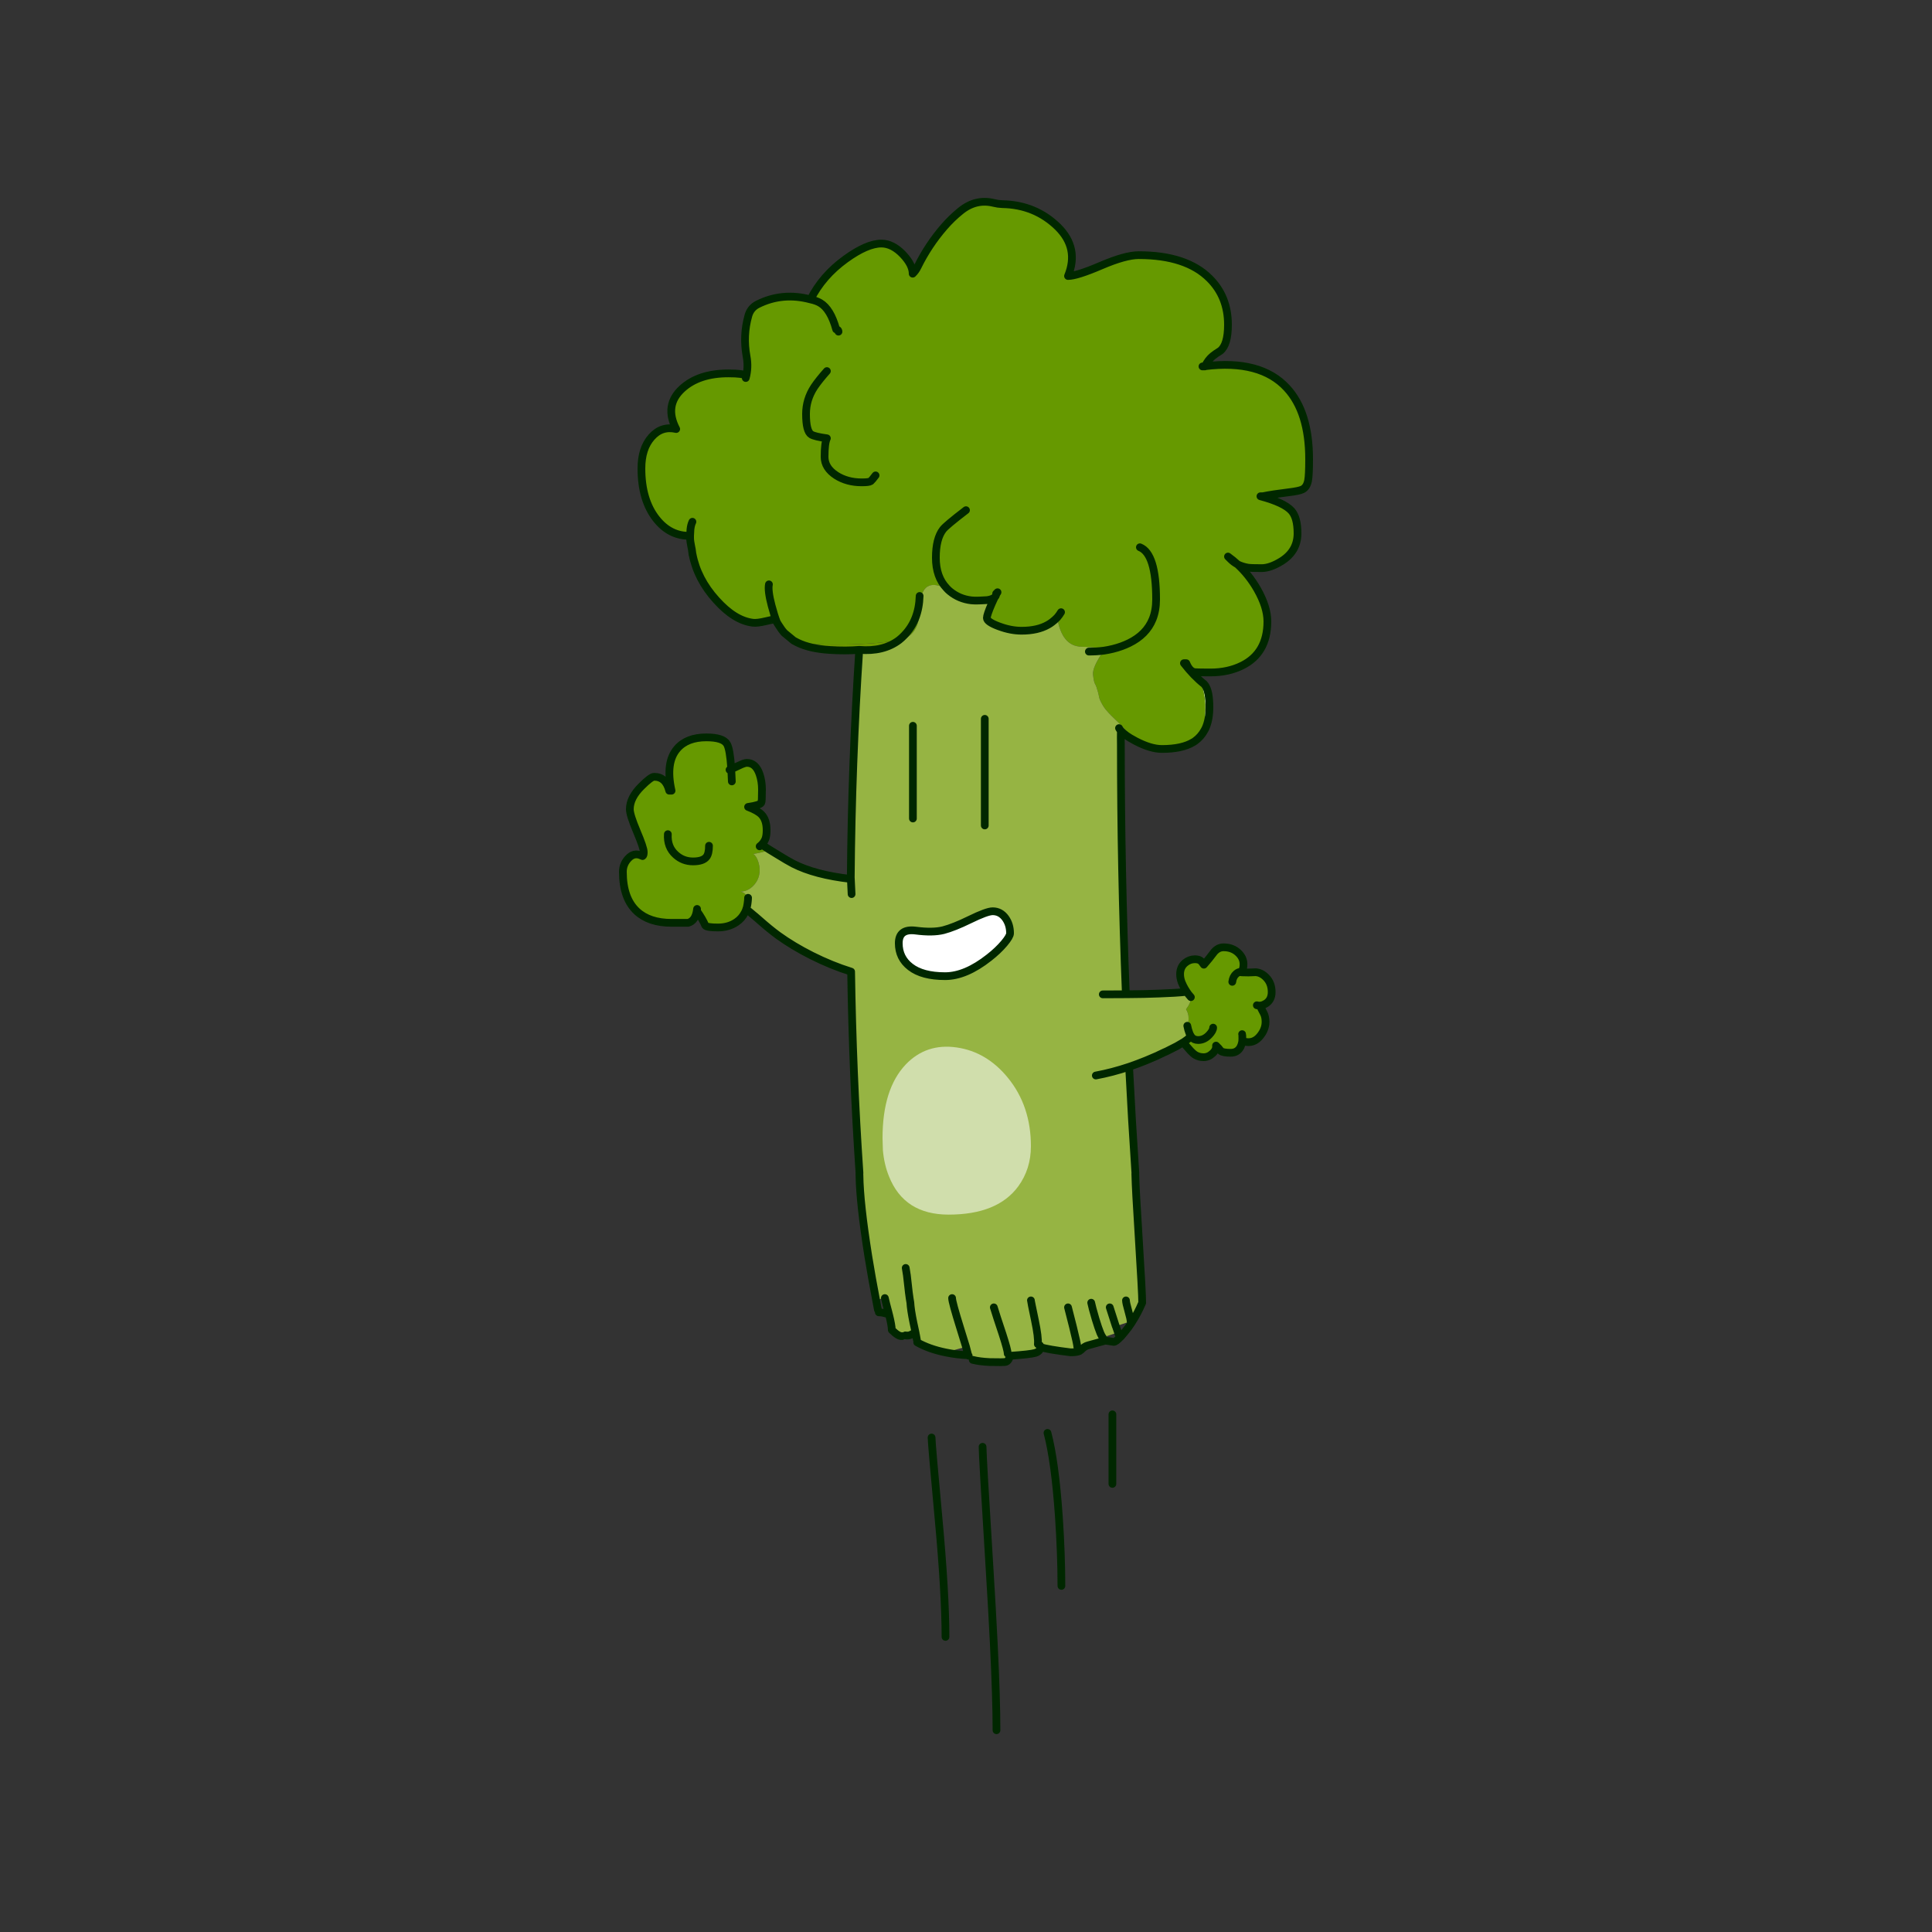 <?xml version="1.0" encoding="utf-8"?>
<!-- Generator: Adobe Illustrator 16.0.0, SVG Export Plug-In . SVG Version: 6.00 Build 0)  -->
<!DOCTYPE svg PUBLIC "-//W3C//DTD SVG 1.1//EN" "http://www.w3.org/Graphics/SVG/1.1/DTD/svg11.dtd">
<svg version="1.1" id="Layer_4" xmlns="http://www.w3.org/2000/svg" xmlns:xlink="http://www.w3.org/1999/xlink" x="0px" y="0px"
	 width="1000px" height="1000px" viewBox="0 0 1000 1000" enable-background="new 0 0 1000 1000" xml:space="preserve">
<rect x="0" y="0" width="1000" height="1000" fill="#333333" stroke="none"/>
<g>
	
		<path fill-rule="evenodd" clip-rule="evenodd" fill="none" stroke="#002700" stroke-width="4" stroke-linecap="round" stroke-linejoin="round" stroke-miterlimit="3" d="
		M482.18,744.062c0,1.919,1.2,15.86,3.601,41.819c2.399,25.961,3.6,46.42,3.6,61.381 M542.18,741.662
		c2.602,9.88,4.561,24.28,5.881,43.2c0.881,13.12,1.32,25.12,1.32,36 M575.781,732.062v36 M508.58,748.862
		c0,3.24,1.201,24.159,3.6,62.76c0.914,14.676,1.652,27.815,2.221,39.42c0.92,18.92,1.381,33.76,1.381,44.521"/>
	<g>
		<path fill-rule="evenodd" clip-rule="evenodd" fill="#DBFF9C" d="M623.961,376.982c-0.041-0.32-0.061-0.64-0.061-0.96
			c-0.199-2.72-0.301-4.5-0.301-5.34c0.4-4.16,0.201-8.2-0.6-12.12c-0.238-1.24-0.539-2.38-0.9-3.42
			c-0.238,0.04-0.479,0.08-0.719,0.12c0.801-0.16,1.619-0.3,2.459-0.42c-0.039-0.04-0.059-0.081-0.059-0.12
			c1.479,2.12,2.219,5.899,2.219,11.34C626,370.342,625.32,373.982,623.961,376.982z M507.5,310.802
			c-1.279,0.04-1.979,0.061-2.1,0.061c-0.881,0-1.74-0.041-2.58-0.12C504.621,309.302,506.18,309.322,507.5,310.802z"/>
		<path fill-rule="evenodd" clip-rule="evenodd" fill="#669900" d="M358.4,286.682c-0.12-0.76-0.22-1.52-0.3-2.28
			c-0.08-0.44-0.18-0.94-0.3-1.5c-0.399-1.92-0.6-3.399-0.6-4.439c0-0.4,0-0.781,0-1.141c-6.92,0.16-12.739-2.74-17.459-8.7
			c-5.16-6.52-7.74-15.24-7.74-26.16c0-6.88,1.74-12.28,5.221-16.2c3.479-3.96,7.739-5.36,12.779-4.2
			c-4.24-8.16-3.22-15.12,3.06-20.88c5.761-5.28,13.74-7.919,23.94-7.919c5.2,0,8.2,0.399,9,1.2v1.2c1-3.64,1.14-7.38,0.42-11.22
			c-1.32-7.16-1-14.2,0.96-21.12c0.759-2.64,2.36-4.58,4.8-5.82c8.56-4.28,17.68-5.12,27.36-2.52
			c4.081-8.12,10.121-15.08,18.12-20.88c7.4-5.36,13.581-8.04,18.54-8.04c3.84,0,7.56,1.88,11.16,5.64
			c3.36,3.561,5.04,6.88,5.04,9.96c1.08-1.04,1.94-2.24,2.58-3.6c3.68-7.48,8.26-14.38,13.74-20.7c2.6-3,5.44-5.741,8.52-8.22
			c5.282-4.28,11.02-5.64,17.221-4.08c1.439,0.36,2.879,0.56,4.32,0.6c11.359,0.2,20.959,4.14,28.799,11.82
			c7.4,7.32,9.141,15.78,5.221,25.38c3,0,8.699-1.8,17.1-5.4c8.4-3.6,14.9-5.4,19.5-5.4c16.4,0,28.621,4.02,36.66,12.06
			c6.359,6.32,9.539,14.3,9.539,23.94c0,6.96-1.34,11.48-4.02,13.56c-1.68,1.04-2.98,1.94-3.9,2.7
			c-1.559,1.28-2.879,3.02-3.959,5.22c19.16-2.36,33.279,1.4,42.359,11.28c7.682,8.32,11.52,20.6,11.52,36.84
			c0,5.52-0.18,9.22-0.539,11.1c-0.439,2.28-1.42,3.8-2.939,4.56c-1.121,0.561-3.521,1.06-7.201,1.5
			c-5.359,0.64-9.799,1.32-13.32,2.041H652.4c8.201,2.2,13.561,4.72,16.08,7.56c2.08,2.32,3.119,6.2,3.119,11.64
			c0,6.16-2.799,10.98-8.4,14.46c-3.838,2.36-7.238,3.54-10.199,3.54c-3.641,0-6-0.08-7.08-0.24c-2.039-0.359-3.84-0.939-5.398-1.74
			c3.998,3.681,7.398,7.96,10.199,12.84c3.52,6.16,5.279,11.74,5.279,16.74c0,10.919-4.379,18.54-13.139,22.86
			c-4.801,2.36-10.221,3.54-16.262,3.54c-0.479,0-0.939,0-1.379,0c-4.279,0-6.701-0.08-7.26-0.24c-1.561-0.44-2.881-1.96-3.961-4.56
			h-1.199c3.4,4.4,6.879,8,10.439,10.8c0.039,0.04,0.08,0.08,0.121,0.12c0.119,0.12,0.219,0.26,0.299,0.42
			c0.041,0.04,0.08,0.08,0.121,0.12c0,0.04,0.02,0.08,0.059,0.12c-0.84,0.12-1.658,0.26-2.459,0.42c0.24-0.041,0.48-0.08,0.719-0.12
			c0.361,1.04,0.662,2.18,0.9,3.42c0.801,3.92,1,7.96,0.6,12.12c0,0.84,0.102,2.621,0.301,5.34c0,0.32,0.02,0.64,0.061,0.96v0.06
			c-0.16,0.32-0.342,0.64-0.541,0.96c-1.238,2.28-2.9,4.16-4.98,5.64c-0.119,0.04-0.219,0.1-0.299,0.18
			c-0.08,0.04-0.16,0.101-0.24,0.18c-0.08,0.04-0.16,0.08-0.24,0.12c-3.84,2.36-9.26,3.54-16.26,3.54c-3.84,0-8.34-1.34-13.5-4.02
			c-1.119-0.6-2.121-1.16-3-1.68c-0.24-0.16-0.439-0.3-0.6-0.42c-0.561-0.8-1.041-1.66-1.439-2.58c-0.16-0.36-0.32-0.74-0.48-1.141
			c-0.201-0.56-1.781-2.24-4.74-5.04c-3.199-3-5.299-5.28-6.301-6.84c-1.16-1.84-1.939-3.38-2.34-4.62
			c-0.238-1.28-0.459-2.28-0.66-3c-0.561-2.12-1.059-3.52-1.5-4.2c-0.439-0.68-0.799-2.3-1.078-4.86
			c-0.32-2.601,1.539-6.76,5.578-12.48c3.24-0.48,6.301-1.24,9.182-2.28c1.318-0.48,2.598-1.02,3.84-1.62
			c6-2.92,10.078-7.06,12.238-12.419c1.201-3,1.801-6.4,1.801-10.2c0-15.76-2.801-24.76-8.4-27c5.6,2.24,8.4,11.24,8.4,27
			c0,3.8-0.6,7.2-1.801,10.2c-2.16,5.359-6.238,9.5-12.238,12.419c-1.242,0.6-2.521,1.14-3.84,1.62
			c-2.881,1.04-5.941,1.8-9.182,2.28c-1-1.2-4.879-1.88-11.641-2.04c-6.758-0.201-10.918-5.24-12.479-15.12
			c0.76-0.88,1.42-1.8,1.979-2.76c-0.559,0.959-1.219,1.879-1.979,2.76c-0.801,0.84-1.701,1.64-2.699,2.4
			c-0.68,0.52-1.381,0.98-2.102,1.38c-3.6,2.04-8.139,3.061-13.619,3.061c-3.76,0-7.621-0.74-11.58-2.22
			c-0.121-0.04-0.24-0.081-0.359-0.12c-4.041-1.52-6.061-2.94-6.061-4.26c0-1.04,0.82-3.46,2.461-7.26
			c0.559-1.32,1.078-2.46,1.559-3.42c-0.48,0.96-1,2.1-1.559,3.42c-1.641,3.8-2.461,6.22-2.461,7.26c0,1.319,2.02,2.74,6.061,4.26
			c0.119,0.04,0.238,0.08,0.359,0.12c-6.561,0.04-8.6-1.98-6.121-6.061c1.361-4.28,1.641-6.859,0.84-7.74
			c1.281-0.28,2.242-0.7,2.881-1.26c0.48-0.44,0.74-0.94,0.779-1.5c-0.039,0.56-0.299,1.06-0.779,1.5
			c-0.639,0.56-1.6,0.98-2.881,1.26c-0.359,0.08-0.719,0.14-1.078,0.18c-1.4,0.08-2.521,0.14-3.361,0.18
			c-1.32-1.48-2.879-1.5-4.68-0.06h-0.059c-4.202-0.48-7.902-2.041-11.102-4.68c-0.64-0.52-1.22-1.08-1.739-1.68
			c-3.681-3.879-5.521-9.12-5.521-15.72c0-6.56,1.24-11.44,3.721-14.64c1.039-1.36,4.999-4.68,11.879-9.96
			c-6.88,5.28-10.84,8.6-11.879,9.96c-2.48,3.2-3.721,8.08-3.721,14.64c0,6.6,1.84,11.84,5.521,15.72
			c-1.32-0.44-2.64-0.84-3.961-1.2c-6.399-1.759-9.68,2.18-9.839,11.82c-0.16,9.64-3.761,15.08-10.8,16.32
			c0.92-0.72,1.8-1.52,2.639-2.4c5.12-5.24,7.8-12.06,8.04-20.459c-0.24,8.4-2.92,15.22-8.04,20.459
			c-0.839,0.88-1.719,1.68-2.639,2.4c-9,1.56-20.181,2.34-33.541,2.34c-6.8,0-13.12-0.34-18.959-1.02h-0.061
			c-0.72-0.36-1.379-0.72-1.979-1.08l-4.8-3.96c-1.001-1.12-2.021-2.521-3.06-4.2c-0.321-0.56-0.6-1.02-0.84-1.38
			c-0.48-0.76-0.84-1.24-1.081-1.44c-0.08-0.08-1.54,0.221-4.379,0.9c-3.161,0.76-5.481,1.04-6.961,0.84
			c-6.28-0.76-12.58-4.66-18.9-11.7c-6.56-7.24-10.66-15.16-12.3-23.76C358.421,286.785,358.401,286.725,358.4,286.682z
			 M612.561,539.462c0.041,0,0.08-0.021,0.119-0.061c0.121-0.08,0.24-0.159,0.361-0.239c0.68-0.48,1.26-0.899,1.74-1.261
			l1.799-1.319c0.041,0.079,0.1,0.159,0.182,0.24c0.799,0.999,1.939,1.5,3.418,1.5c2.08,0,3.961-0.88,5.641-2.641
			c1.4-1.479,2.1-2.739,2.1-3.78c0,1.041-0.699,2.301-2.1,3.78c-1.68,1.761-3.561,2.641-5.641,2.641c-1.479,0-2.619-0.501-3.418-1.5
			c-0.082-0.081-0.141-0.161-0.182-0.24l-0.66-1.081c-0.119-0.279-0.24-0.58-0.359-0.899c-0.32-0.32-0.641-0.64-0.961-0.96
			c-0.398-0.359-0.799-0.66-1.199-0.9l0.299-0.359c0.121-0.2,0.24-0.38,0.361-0.54c0.16-0.28,0.32-0.58,0.48-0.9
			c0.279,1.44,0.619,2.66,1.02,3.66c-0.4-1-0.74-2.22-1.02-3.66c0.4-0.96,0.619-2.04,0.658-3.24v-0.06c0-0.159,0-0.32,0-0.479
			c0-0.6-0.039-1.18-0.119-1.74c-0.16-0.8-0.42-1.56-0.779-2.28c-0.16-0.28-0.301-0.521-0.42-0.72c0.119-0.2,0.26-0.4,0.42-0.6
			c0.68-0.92,1.199-1.82,1.561-2.7c0.359-0.96,0.539-1.881,0.539-2.76c0-0.081,0-0.16,0-0.24c-0.041-2.561-1.039-4.721-3-6.48
			c-0.559-0.521-1.16-0.939-1.801-1.26c-0.52-1.44-0.779-2.819-0.779-4.141c0-2.52,0.9-4.499,2.701-5.939
			c1.479-1.2,3.119-1.8,4.918-1.8c1.201,0,2.141,0.221,2.822,0.66c0.518,0.36,1.139,1.08,1.859,2.16
			c1.68-1.881,3.459-4.08,5.34-6.601c1.398-1.6,3.02-2.399,4.859-2.399c3.08,0,5.621,0.96,7.619,2.88
			c1.801,1.72,2.701,3.68,2.701,5.88c0,1.279-0.199,2.299-0.6,3.059c-0.361,0.399-0.602,0.699-0.721,0.9
			c-0.801-0.04-1.6,0.279-2.4,0.959c-1.16,0.961-1.859,2.36-2.1,4.2c0.24-1.84,0.939-3.239,2.1-4.2c0.801-0.68,1.6-0.999,2.4-0.959
			c-0.08,0.079-0.141,0.141-0.18,0.18c0.199,0,0.4,0.021,0.6,0.061c2.201,0.119,4.602,0.1,7.199-0.061
			c1.961,0.12,3.762,1.02,5.4,2.7c1.922,1.96,2.881,4.48,2.881,7.56c0,2.681-1,4.66-3,5.94c-0.84,0.52-1.641,0.86-2.4,1.02v1.56
			l1.32,2.521c0.6,1.199,0.9,2.66,0.9,4.379c0,2.561-0.92,4.98-2.76,7.261c-2.24,2.84-5.021,3.819-8.342,2.939l-0.959-0.06
			c-0.16,0.999-0.439,1.92-0.84,2.76c-1.039,2.08-2.76,3.12-5.16,3.12c-2.641,0-4.34-0.319-5.1-0.96
			c-0.721-1-1.541-1.92-2.461-2.761c0.16,1.48-0.459,2.841-1.859,4.081c-1.359,1.279-2.881,1.919-4.561,1.919
			c-1.6,0-3-0.359-4.199-1.079c-0.801-0.48-1.66-1.22-2.58-2.221c-1.92-2.08-3.102-3.499-3.541-4.26
			C612.641,539.562,612.602,539.502,612.561,539.462z M623.721,189.542c-0.441,0.04-0.881,0.08-1.32,0.12h1.199
			C623.641,189.622,623.682,189.583,623.721,189.542z M419.54,154.982c2.041,0.44,3.7,1.04,4.98,1.8
			c3.6,2.121,6.36,6.68,8.279,13.681l0.6,0.18c0.399,0.2,0.6,0.54,0.6,1.02c0-0.48-0.201-0.82-0.6-1.02l-0.6-0.18
			c-1.919-7-4.679-11.56-8.279-13.681C423.24,156.022,421.581,155.422,419.54,154.982z M428,192.062c-2.8,3.16-4.979,5.9-6.541,8.22
			c-2.839,4.32-4.26,8.98-4.26,13.98c0,6.04,0.92,9.6,2.76,10.68c1.24,0.72,3.92,1.36,8.041,1.92c-0.8,1.6-1.2,4.8-1.2,9.6
			c0,3.8,2,7,6,9.6c3.761,2.4,8.16,3.6,13.2,3.6c2.561,0,4.12-0.2,4.68-0.6c0.439-0.36,1.28-1.36,2.52-3
			c-1.24,1.64-2.08,2.64-2.52,3c-0.56,0.4-2.12,0.6-4.68,0.6c-5.041,0-9.439-1.2-13.2-3.6c-4-2.6-6-5.8-6-9.6c0-4.8,0.4-8,1.2-9.6
			c-4.121-0.56-6.8-1.2-8.041-1.92c-1.84-1.08-2.76-4.64-2.76-10.68c0-5,1.42-9.66,4.26-13.98
			C423.021,197.962,425.2,195.223,428,192.062z M402.081,322.022c-0.88-2.24-1.78-5.1-2.7-8.58c-1.36-5.16-1.82-8.82-1.38-10.979
			c-0.439,2.16,0.02,5.819,1.38,10.979C400.3,316.922,401.2,319.782,402.081,322.022z M358.4,270.062
			c-0.521,1.08-0.86,2.4-1.02,3.96c-0.081,0.76-0.141,1.86-0.181,3.3c0.04-1.44,0.1-2.54,0.181-3.3
			C357.54,272.463,357.879,271.143,358.4,270.062z M385.459,472.443c-0.959,1.92-2.36,3.52-4.2,4.8c-2.72,1.88-5.939,2.82-9.66,2.82
			c-3.801,0-5.98-0.341-6.541-1.021c-0.88-2.12-2.299-4.58-4.26-7.38v-1.2c-0.439,4.12-2,6.521-4.679,7.2H347.6
			c-7.68,0-13.66-1.98-17.94-5.94c-4.84-4.479-7.26-11.3-7.26-20.459c0-2.641,0.92-4.94,2.76-6.9c2-2.2,4.281-2.7,6.84-1.5
			l0.6,0.239c0.399-0.12,0.6-0.8,0.6-2.039c0-1.521-1.2-5.101-3.6-10.74c-2.4-5.68-3.6-9.5-3.6-11.46c0-4,2.02-7.98,6.06-11.94
			c3.24-3.24,5.42-4.86,6.541-4.86c4,0,6.6,2.4,7.8,7.2h1.2c0-0.08-0.02-0.16-0.06-0.24c-2.12-9.64-1.12-16.82,3-21.54
			c3.36-3.88,8.38-5.82,15.06-5.82c5.799,0,9.359,1.16,10.68,3.48c1.04,1.76,1.78,6.08,2.22,12.96c0.88-0.4,2.3-1.06,4.26-1.98
			c1.72-0.84,3-1.26,3.84-1.26c3.08,0,5.28,2,6.6,6c0.801,2.4,1.2,5,1.2,7.8c0,4.16-0.12,6.44-0.36,6.84
			c-0.56,0.88-2.84,1.6-6.84,2.16c3.36,1.28,5.7,2.62,7.021,4.02c1.719,1.841,2.579,4.5,2.579,7.98c0,1.76-0.179,3.2-0.54,4.32
			c-0.4,1.081-1,2.06-1.8,2.94l1.141,1.141c0.92,0.6,1.82,1.18,2.7,1.739c-1.639,0.801-4.44,1.54-8.4,2.221
			c1.12,0.72,2.021,2.18,2.7,4.38c0.68,2.359,0.78,4.58,0.3,6.66c-0.521,2.24-1.659,4.18-3.419,5.819
			c-1.881,1.721-3.94,2.58-6.181,2.58c1.641,0.48,2.621,1.18,2.94,2.101c0.439,1.359,0.739,2.12,0.9,2.279
			c0,0.2-0.02,0.4-0.06,0.601c-0.04,0.04-0.081,0.1-0.121,0.18c-0.28,0.16-0.379,1-0.3,2.521c-0.04,0.12-0.06,0.239-0.06,0.359
			c4.24,2.641,6.34,3.98,6.3,4.021c-1.04-0.4-2.06-0.761-3.06-1.08c-0.4-0.12-0.801-0.24-1.2-0.36c-0.28-0.08-0.54-0.16-0.78-0.24
			c-0.64-0.52-1.18-0.92-1.62-1.199c0.12-0.32,0.22-0.641,0.3-0.961c0-0.079,0.02-0.14,0.06-0.18c-0.04,0.04-0.06,0.101-0.06,0.18
			c-0.08,0.32-0.18,0.641-0.3,0.961c-0.08,0.279-0.181,0.56-0.3,0.839c-0.76-0.119-1.02,0.041-0.78,0.48
			C385.241,472.123,385.34,472.283,385.459,472.443z M377.6,398.463c0.16-0.041,0.46-0.16,0.9-0.36c0.121,1.92,0.22,4.04,0.3,6.36
			c-0.08-2.32-0.179-4.44-0.3-6.36C378.061,398.303,377.76,398.422,377.6,398.463z M345.68,431.763c-0.28,4.44,1.08,8,4.08,10.68
			c2.521,2.279,5.5,3.42,8.94,3.42c3.441,0,5.76-0.78,6.96-2.34c0.88-1.12,1.321-3.04,1.321-5.76c0,2.72-0.441,4.64-1.321,5.76
			c-1.2,1.56-3.519,2.34-6.96,2.34c-3.439,0-6.419-1.141-8.94-3.42C346.76,439.762,345.4,436.203,345.68,431.763z M410.78,331.562
			c0.64,0.36,1.32,0.72,2.041,1.08C412.1,332.282,411.42,331.922,410.78,331.562z M394.459,436.922
			c-0.359,0.4-0.779,0.78-1.26,1.141C393.68,437.703,394.1,437.323,394.459,436.922z M640.521,292.082
			c-1.561-1.439-3.201-2.779-4.922-4.02l1.201,1.2C637.881,290.382,639.121,291.322,640.521,292.082z M515.6,307.682
			c0.281-0.48,0.521-0.859,0.721-1.14l-0.721,0.72C515.6,307.382,515.6,307.522,515.6,307.682z M623.961,376.982
			c-0.201,0.36-0.381,0.7-0.541,1.02C623.58,377.683,623.76,377.343,623.961,376.982z M642.98,539.042
			c0.039-0.479,0.061-0.96,0.061-1.44c0-1.359-0.041-2.14-0.121-2.339c0.08,0.199,0.121,0.979,0.121,2.339
			C643.041,538.082,643.02,538.562,642.98,539.042z M652.82,520.441c-0.801,0.121-1.559,0.08-2.279-0.119
			C651.262,520.521,652.02,520.562,652.82,520.441z"/>
		<path fill-rule="evenodd" clip-rule="evenodd" fill="#DFFF8D" d="M602.9,544.562c0.16-0.081,0.299-0.141,0.42-0.181
			c-0.121,0.08-0.24,0.14-0.359,0.181H602.9z"/>
		<path fill-rule="evenodd" clip-rule="evenodd" fill="#6D9900" d="M412.821,332.643c5.839,0.68,12.159,1.02,18.959,1.02
			c13.359,0,24.541-0.78,33.541-2.34c-5.4,4.08-12.26,5.76-20.581,5.041c-4.56,0.399-9.6,0.419-15.12,0.06
			C422.78,336.022,417.18,334.763,412.821,332.643z"/>
		<path fill-rule="evenodd" clip-rule="evenodd" fill="#88B400" d="M616.4,516.122c-0.92-1.001-1.641-1.921-2.16-2.76
			c-0.799-1.241-1.42-2.32-1.859-3.24c-0.281-0.6-0.541-1.18-0.781-1.74c0.641,0.32,1.242,0.739,1.801,1.26
			C615.361,511.401,616.359,513.562,616.4,516.122z"/>
		<path fill-rule="evenodd" clip-rule="evenodd" fill="#FFFFFF" d="M520.461,475.263c1.561,2.199,2.34,4.8,2.34,7.8
			c0,1.04-1,2.76-3,5.159c-2.16,2.561-4.781,5.041-7.861,7.44c-8.119,6.399-15.699,9.6-22.74,9.6c-7.88,0-13.88-1.602-18-4.801
			c-4-3.08-6-7.16-6-12.24c0-5.119,2.94-7.3,8.821-6.54c5.839,0.76,10.6,0.681,14.279-0.239c3.64-0.961,8.159-2.761,13.561-5.4
			c5.959-2.92,9.939-4.38,11.939-4.38C516.52,471.663,518.74,472.863,520.461,475.263z"/>
		<path fill-rule="evenodd" clip-rule="evenodd" fill="#96B443" d="M584.9,381.963c-0.641-0.4-1.221-0.781-1.74-1.141
			c-1.279-0.92-2.279-1.78-3-2.58c-0.041,2.32-0.041,4.66,0,7.02c0,43.12,0.859,86.24,2.58,129.359c6.48-0.04,12.18-0.16,17.1-0.359
			c6-0.201,10.801-0.501,14.4-0.9c0.52,0.839,1.24,1.759,2.16,2.76c0,0.08,0,0.159,0,0.24c0,0.879-0.18,1.8-0.539,2.76
			c-0.361,0.88-0.881,1.78-1.561,2.7c-0.16,0.199-0.301,0.399-0.42,0.6c0.119,0.199,0.26,0.439,0.42,0.72
			c0.359,0.721,0.619,1.48,0.779,2.28c0.08,0.561,0.119,1.141,0.119,1.74c0,0.159,0,0.32,0,0.479v0.06
			c-0.039,1.2-0.258,2.28-0.658,3.24c-0.16,0.32-0.32,0.62-0.48,0.9c-0.121,0.16-0.24,0.34-0.361,0.54l-0.299,0.359
			c0.4,0.24,0.801,0.541,1.199,0.9c0.32,0.32,0.641,0.64,0.961,0.96c0.119,0.319,0.24,0.62,0.359,0.899l0.66,1.081l-1.381,0.899
			c-0.119,0.12-0.258,0.261-0.418,0.42l-2.102,1.5c-0.039,0.04-0.078,0.061-0.119,0.061c-0.961,0.601-2.119,1.28-3.48,2.039
			l-5.459,2.762l-0.182,0.06l-0.119,0.06c-0.121,0.04-0.26,0.1-0.42,0.181c-0.92,0.439-1.9,0.899-2.939,1.379
			c-0.32,0.161-0.641,0.32-0.961,0.48c-1.92,0.841-3.84,1.659-5.76,2.46c-2.961,1.2-5.898,2.301-8.82,3.3
			c0.92,18.28,2,36.58,3.24,54.9c-0.041,0.359-0.041,0.8,0,1.32c0.08,4.48,0.66,15.239,1.74,32.279
			c1.199,19.12,1.799,30.32,1.799,33.601c-1.559,3.68-3.318,7.021-5.279,10.021l-0.721-0.421l-7.619,2.58
			c0.439,1.32,0.801,2.36,1.08,3.12v0.06l-7.859,2.641c-0.361-0.4-0.779-1.16-1.26-2.279c-0.68-1.641-1.5-4.041-2.461-7.2
			c-1.279-4.36-2.039-7.2-2.279-8.521c0.24,1.32,1,4.16,2.279,8.521c0.961,3.159,1.781,5.56,2.461,7.2
			c0.48,1.119,0.898,1.879,1.26,2.279l0.48,1.859c-0.641,0.16-1.6,0.421-2.881,0.78c-3.199,0.88-4.939,1.36-5.221,1.44
			c-1.16,0.28-2.32,1.02-3.48,2.22c-0.199,0.2-0.439,0.38-0.719,0.54c-0.08,0.04-0.16,0.1-0.24,0.181c-0.08,0-0.16,0.02-0.24,0.06
			s-0.16,0.08-0.238,0.119c-1.002,0.32-2.361,0.48-4.082,0.48c-7.84-0.959-13.08-1.859-15.719-2.699c0.039,1.439-0.82,2.439-2.58,3
			c-1.76,0.52-6.16,1.02-13.201,1.5l-1.08-1.081l0.781,2.28c-0.4,1-0.92,1.62-1.561,1.86c-0.359,0.16-1.301,0.24-2.82,0.24
			c-2.6,0-4.5-0.021-5.699-0.06c-3.52-0.161-6.461-0.541-8.82-1.141l-2.1-2.16l-0.24-0.24c-0.16-0.721-0.541-2.18-1.141-4.38
			c-0.719-2.36-1.72-5.6-3-9.72c-2.799-8.96-4.199-14.12-4.199-15.48c0,1.36,1.4,6.521,4.199,15.48c1.28,4.12,2.281,7.359,3,9.72
			l-10.56,2.94c-5.68-1.16-10.579-2.9-14.7-5.22c0.04-0.2-0.18-1.541-0.659-4.021c-0.04-0.08-0.06-0.14-0.06-0.18
			c-0.041-0.121-0.062-0.26-0.062-0.421l-1.739,0.3c-0.041,0.04-0.08,0.061-0.12,0.061l-3.42,0.66h-0.06l-1.74,0.36
			c-1.2,0.159-2.9-0.841-5.1-3c-0.081-0.08-0.141-0.141-0.18-0.181c-0.04-1.64-0.479-4.141-1.32-7.5
			c-0.121-0.479-0.24-0.939-0.36-1.379v-0.062c-0.921-3.399-1.561-5.919-1.92-7.56l-4.56,0.9c-1.4-7.24-2.74-14.78-4.02-22.62
			c-2.92-18.44-4.44-32.36-4.561-41.76c-0.04-0.44-0.04-0.88,0-1.32c-2.36-34.721-3.799-69.44-4.32-104.16
			c-6.8-2.12-13.58-4.879-20.34-8.279c-6.439-3.24-12.24-6.721-17.4-10.44c-2.799-2.04-6.08-4.72-9.84-8.04
			c-0.359-0.32-0.68-0.6-0.959-0.84c0.2-0.4-0.521-1.36-2.16-2.88c1,0.319,2.02,0.68,3.06,1.08c0.04-0.04-2.06-1.38-6.3-4.021
			c0-0.12,0.02-0.239,0.06-0.359c0.2-0.881,0.34-1.78,0.421-2.7c0.04-0.2,0.06-0.4,0.06-0.601c-0.161-0.159-0.46-0.92-0.9-2.279
			c-0.32-0.921-1.3-1.62-2.94-2.101c2.241,0,4.3-0.859,6.181-2.58c1.76-1.64,2.899-3.579,3.419-5.819c0.48-2.08,0.38-4.301-0.3-6.66
			c-0.68-2.2-1.58-3.66-2.7-4.38c3.96-0.681,6.761-1.42,8.4-2.221c1.121,0.721,2.2,1.38,3.24,1.98c4.2,2.6,7.2,4.359,9,5.28
			c7.52,3.84,17.42,6.46,29.7,7.859c0.04,0,0.08,0,0.12,0c0-0.28,0-0.56,0-0.84c0.32-39.24,1.78-78.48,4.38-117.72
			c8.32,0.719,15.18-0.96,20.581-5.041c7.039-1.24,10.64-6.68,10.8-16.32c0.159-9.64,3.439-13.58,9.839-11.82
			c1.321,0.36,2.641,0.76,3.961,1.2c0.52,0.6,1.1,1.16,1.739,1.68c3.2,2.64,6.9,4.2,11.102,4.68h0.059
			c0.84,0.08,1.699,0.12,2.58,0.12c0.121,0,0.82-0.021,2.1-0.061c0.84-0.04,1.961-0.1,3.361-0.18c0.359-0.04,0.719-0.1,1.078-0.18
			c0.801,0.88,0.521,3.46-0.84,7.74c-2.479,4.081-0.439,6.1,6.121,6.061c3.959,1.48,7.82,2.22,11.58,2.22
			c5.48,0,10.02-1.021,13.619-3.061c0.721-0.399,1.422-0.86,2.102-1.38c0.998-0.76,1.898-1.56,2.699-2.4
			c1.561,9.88,5.721,14.919,12.479,15.12c6.762,0.16,10.641,0.839,11.641,2.04c-2.479,0.32-5.061,0.48-7.74,0.48
			c2.68,0,5.262-0.16,7.74-0.48c-4.039,5.721-5.898,9.88-5.578,12.48c0.279,2.56,0.639,4.18,1.078,4.86
			c0.441,0.68,0.939,2.08,1.5,4.2c0.201,0.72,0.422,1.72,0.66,3c0.4,1.24,1.18,2.78,2.34,4.62c1.002,1.56,3.102,3.84,6.301,6.84
			c2.959,2.8,4.539,4.48,4.74,5.04c0.16,0.4,0.32,0.78,0.48,1.141c0.398,0.92,0.879,1.779,1.439,2.58
			C584.461,381.663,584.66,381.803,584.9,381.963z M574.4,676.682c1.32,4.12,2.359,7.36,3.121,9.721l0.059,0.06l-0.059-0.06
			C576.76,684.042,575.721,680.802,574.4,676.682z M537.199,695.763c0.24-2.281-0.279-6.461-1.559-12.541
			c-1.359-6.48-2.041-9.859-2.041-10.14c0,0.28,0.682,3.659,2.041,10.14C536.92,689.302,537.439,693.481,537.199,695.763z
			 M521.6,700.682c0-1.2-0.9-4.579-2.699-10.14c-2.199-6.56-3.699-11.18-4.5-13.86c0.801,2.681,2.301,7.301,4.5,13.86
			C520.699,696.103,521.6,699.481,521.6,700.682z M538.281,696.362c0.078,0.32,0.139,0.62,0.18,0.9
			C538.42,696.982,538.359,696.683,538.281,696.362z M557.6,697.082c0-0.88-0.738-4.3-2.219-10.26
			c-1.561-6.08-2.42-9.461-2.58-10.141c0.16,0.68,1.02,4.061,2.58,10.141C556.861,692.782,557.6,696.202,557.6,697.082z
			 M387.14,465.842c0.04-0.399,0.06-0.779,0.06-1.14C387.2,465.063,387.18,465.443,387.14,465.842z M472.521,375.663v48V375.663z
			 M509.721,372.062v55.2V372.062z M580.16,378.243c-0.4-0.48-0.721-0.94-0.961-1.38C579.439,377.303,579.76,377.763,580.16,378.243
			z M520.461,475.263c-1.721-2.4-3.941-3.601-6.66-3.601c-2,0-5.98,1.46-11.939,4.38c-5.402,2.64-9.921,4.439-13.561,5.4
			c-3.68,0.92-8.44,0.999-14.279,0.239c-5.881-0.76-8.821,1.421-8.821,6.54c0,5.08,2,9.16,6,12.24c4.12,3.199,10.12,4.801,18,4.801
			c7.041,0,14.621-3.201,22.74-9.6c3.08-2.399,5.701-4.88,7.861-7.44c2-2.399,3-4.119,3-5.159
			C522.801,480.063,522.021,477.462,520.461,475.263z M585.199,683.882c0-0.799-0.398-2.6-1.199-5.4
			c-0.799-2.799-1.199-4.6-1.199-5.399c0,0.8,0.4,2.601,1.199,5.399C584.801,681.282,585.199,683.083,585.199,683.882z
			 M570.801,514.682c4.24,0,8.221-0.02,11.939-0.06C579.021,514.662,575.041,514.682,570.801,514.682z M567.199,556.682
			c5.641-1.04,11.381-2.54,17.221-4.5C578.58,554.142,572.84,555.642,567.199,556.682z M440.36,454.083
			c0.081,2.399,0.22,5.3,0.42,8.7C440.58,459.382,440.44,456.482,440.36,454.083z M386.66,469.143c-0.08-1.521,0.02-2.36,0.3-2.521
			c0.04-0.08,0.081-0.14,0.121-0.18C387,467.363,386.86,468.262,386.66,469.143z M473.959,690.182v-0.06
			c-0.319-1.48-0.72-3.34-1.2-5.58c-0.92-4.48-1.438-7.92-1.56-10.32c-0.119-0.64-0.24-1.36-0.359-2.159
			c-0.28-1.8-0.561-4.061-0.84-6.78c-0.4-4-0.8-7-1.2-9c0.4,2,0.8,5,1.2,9c0.28,2.72,0.56,4.98,0.84,6.78
			c0.119,0.799,0.24,1.52,0.359,2.159c0.121,2.4,0.64,5.84,1.56,10.32c0.48,2.24,0.881,4.1,1.2,5.58V690.182z"/>
		
			<path fill-rule="evenodd" clip-rule="evenodd" fill="none" stroke="#002700" stroke-width="4" stroke-linecap="round" stroke-linejoin="round" stroke-miterlimit="3" d="
			M358.4,286.682c-0.12-0.76-0.22-1.52-0.3-2.28c-0.08-0.44-0.18-0.94-0.3-1.5c-0.399-1.92-0.6-3.399-0.6-4.439
			c0-0.4,0-0.781,0-1.141c-6.92,0.16-12.739-2.74-17.459-8.7c-5.16-6.52-7.74-15.24-7.74-26.16c0-6.88,1.74-12.28,5.221-16.2
			c3.479-3.96,7.739-5.36,12.779-4.2c-4.24-8.16-3.22-15.12,3.06-20.88c5.761-5.28,13.74-7.919,23.94-7.919c5.2,0,8.2,0.399,9,1.2
			v1.2c1-3.64,1.14-7.38,0.42-11.22c-1.32-7.16-1-14.2,0.96-21.12c0.759-2.64,2.36-4.58,4.8-5.82c8.56-4.28,17.68-5.12,27.36-2.52
			c4.081-8.12,10.121-15.08,18.12-20.88c7.4-5.36,13.581-8.04,18.54-8.04c3.84,0,7.56,1.88,11.16,5.64
			c3.36,3.561,5.04,6.88,5.04,9.96c1.08-1.04,1.94-2.24,2.58-3.6c3.68-7.48,8.26-14.38,13.74-20.7c2.6-3,5.44-5.741,8.52-8.22
			c5.282-4.28,11.02-5.64,17.221-4.08c1.439,0.36,2.879,0.56,4.32,0.6c11.359,0.2,20.959,4.14,28.799,11.82
			c7.4,7.32,9.141,15.78,5.221,25.38c3,0,8.699-1.8,17.1-5.4c8.4-3.6,14.9-5.4,19.5-5.4c16.4,0,28.621,4.02,36.66,12.06
			c6.359,6.32,9.539,14.3,9.539,23.94c0,6.96-1.34,11.48-4.02,13.56c-1.68,1.04-2.98,1.94-3.9,2.7
			c-1.559,1.28-2.879,3.02-3.959,5.22c19.16-2.36,33.279,1.4,42.359,11.28c7.682,8.32,11.52,20.6,11.52,36.84
			c0,5.52-0.18,9.22-0.539,11.1c-0.439,2.28-1.42,3.8-2.939,4.56c-1.121,0.561-3.521,1.06-7.201,1.5
			c-5.359,0.64-9.799,1.32-13.32,2.041H652.4c8.201,2.2,13.561,4.72,16.08,7.56c2.08,2.32,3.119,6.2,3.119,11.64
			c0,6.16-2.799,10.98-8.4,14.46c-3.838,2.36-7.238,3.54-10.199,3.54c-3.641,0-6-0.08-7.08-0.24c-2.039-0.359-3.84-0.939-5.398-1.74
			c3.998,3.681,7.398,7.96,10.199,12.84c3.52,6.16,5.279,11.74,5.279,16.74c0,10.919-4.379,18.54-13.139,22.86
			c-4.801,2.36-10.221,3.54-16.262,3.54c-0.479,0-0.939,0-1.379,0c-4.279,0-6.701-0.08-7.26-0.24c-1.561-0.44-2.881-1.96-3.961-4.56
			h-1.199c3.4,4.4,6.879,8,10.439,10.8c0.039,0.04,0.08,0.08,0.121,0.12c0.119,0.12,0.219,0.26,0.299,0.42
			c0.041,0.04,0.08,0.08,0.121,0.12c1.479,2.12,2.219,5.899,2.219,11.34c0,4.28-0.68,7.92-2.039,10.92
			c-0.201,0.36-0.381,0.7-0.541,1.02c-1.238,2.28-2.9,4.16-4.98,5.64c-0.119,0.04-0.219,0.1-0.299,0.18
			c-0.08,0.04-0.16,0.101-0.24,0.18c-0.08,0.04-0.16,0.08-0.24,0.12c-3.84,2.36-9.26,3.54-16.26,3.54c-3.84,0-8.34-1.34-13.5-4.02
			c-1.119-0.6-2.121-1.16-3-1.68c-0.641-0.4-1.221-0.781-1.74-1.141c-1.279-0.92-2.279-1.78-3-2.58c-0.041,2.32-0.041,4.66,0,7.02
			c0,43.12,0.859,86.24,2.58,129.359c6.48-0.04,12.18-0.16,17.1-0.359c6-0.201,10.801-0.501,14.4-0.9
			c-0.799-1.241-1.42-2.32-1.859-3.24c-0.281-0.6-0.541-1.18-0.781-1.74c-0.52-1.44-0.779-2.819-0.779-4.141
			c0-2.52,0.9-4.499,2.701-5.939c1.479-1.2,3.119-1.8,4.918-1.8c1.201,0,2.141,0.221,2.822,0.66c0.518,0.36,1.139,1.08,1.859,2.16
			c1.68-1.881,3.459-4.08,5.34-6.601c1.398-1.6,3.02-2.399,4.859-2.399c3.08,0,5.621,0.96,7.619,2.88
			c1.801,1.72,2.701,3.68,2.701,5.88c0,1.279-0.199,2.299-0.6,3.059c-0.361,0.399-0.602,0.699-0.721,0.9
			c0.119,0,0.26,0.079,0.42,0.24c2.201,0.119,4.602,0.1,7.199-0.061c1.961,0.12,3.762,1.02,5.4,2.7
			c1.922,1.96,2.881,4.48,2.881,7.56c0,2.681-1,4.66-3,5.94c-0.84,0.52-1.641,0.86-2.4,1.02c-0.801,0.121-1.559,0.08-2.279-0.119
			 M652.82,522.001l1.32,2.521c0.6,1.199,0.9,2.66,0.9,4.379c0,2.561-0.92,4.98-2.76,7.261c-2.24,2.84-5.021,3.819-8.342,2.939
			 M642.98,539.042c-0.16,0.999-0.439,1.92-0.84,2.76c-1.039,2.08-2.76,3.12-5.16,3.12c-2.641,0-4.34-0.319-5.1-0.96
			c-0.721-1-1.541-1.92-2.461-2.761c0.16,1.48-0.459,2.841-1.859,4.081c-1.359,1.279-2.881,1.919-4.561,1.919
			c-1.6,0-3-0.359-4.199-1.079c-0.801-0.48-1.66-1.22-2.58-2.221c-1.92-2.08-3.102-3.499-3.541-4.26
			c-0.039-0.08-0.078-0.14-0.119-0.18c-0.961,0.601-2.119,1.28-3.48,2.039l-5.459,2.762l-0.182,0.06l-0.119,0.06 M602.9,544.562
			c-0.92,0.439-1.9,0.899-2.939,1.379c-0.32,0.161-0.641,0.32-0.961,0.48c-1.92,0.841-3.84,1.659-5.76,2.46
			c-2.961,1.2-5.898,2.301-8.82,3.3c0.92,18.28,2,36.58,3.24,54.9c-0.041,0.359-0.041,0.8,0,1.32c0.08,4.48,0.66,15.239,1.74,32.279
			c1.199,19.12,1.799,30.32,1.799,33.601c-1.559,3.68-3.318,7.021-5.279,10.021v0.06c-1.199,1.88-2.479,3.62-3.84,5.22
			c-0.719,0.88-1.381,1.66-1.98,2.34h-0.059c-1.68,1.761-2.859,2.641-3.541,2.641c-2.4-0.401-3.84-0.601-4.32-0.601
			c-0.119,0-0.418,0.061-0.898,0.18c-0.641,0.16-1.6,0.421-2.881,0.78c-3.199,0.88-4.939,1.36-5.221,1.44
			c-1.16,0.28-2.32,1.02-3.48,2.22c-0.199,0.2-0.439,0.38-0.719,0.54c-0.08,0.04-0.16,0.1-0.24,0.181c-0.08,0-0.16,0.02-0.24,0.06
			s-0.16,0.08-0.238,0.119c-1.002,0.32-2.361,0.48-4.082,0.48c-7.84-0.959-13.08-1.859-15.719-2.699c0.039,1.439-0.82,2.439-2.58,3
			c-1.76,0.52-6.16,1.02-13.201,1.5 M522.381,702.962c-0.4,1-0.92,1.62-1.561,1.86c-0.359,0.16-1.301,0.24-2.82,0.24
			c-2.6,0-4.5-0.021-5.699-0.06c-3.52-0.161-6.461-0.541-8.82-1.141 M501.381,701.702l-0.24-0.24c-3.96-0.16-7.86-0.64-11.701-1.439
			c-5.68-1.16-10.579-2.9-14.7-5.22c0.04-0.2-0.18-1.541-0.659-4.021c-0.04-0.08-0.06-0.14-0.06-0.18
			c-0.041-0.121-0.062-0.26-0.062-0.421v-0.06c-0.319-1.48-0.72-3.34-1.2-5.58c-0.92-4.48-1.438-7.92-1.56-10.32
			c-0.119-0.64-0.24-1.36-0.359-2.159c-0.28-1.8-0.561-4.061-0.84-6.78c-0.4-4-0.8-7-1.2-9 M472.22,690.481
			c-0.041,0.04-0.08,0.061-0.12,0.061c-1.079,0.681-2.22,0.899-3.42,0.66h-0.06 M466.88,691.562c-1.2,0.159-2.9-0.841-5.1-3
			c-0.081-0.08-0.141-0.141-0.18-0.181c-0.04-1.64-0.479-4.141-1.32-7.5c-0.121-0.479-0.24-0.939-0.36-1.379v-0.062
			c-0.921-3.399-1.561-5.919-1.92-7.56 M453.44,672.782c0.32,1.72,0.64,3.42,0.96,5.1 M623.721,189.542
			c-0.039,0.04-0.08,0.08-0.121,0.12H622.4C622.84,189.622,623.279,189.583,623.721,189.542z M419.54,154.982
			c2.041,0.44,3.7,1.04,4.98,1.8c3.6,2.121,6.36,6.68,8.279,13.681l0.6,0.18c0.399,0.2,0.6,0.54,0.6,1.02 M428,192.062
			c-2.8,3.16-4.979,5.9-6.541,8.22c-2.839,4.32-4.26,8.98-4.26,13.98c0,6.04,0.92,9.6,2.76,10.68c1.24,0.72,3.92,1.36,8.041,1.92
			c-0.8,1.6-1.2,4.8-1.2,9.6c0,3.8,2,7,6,9.6c3.761,2.4,8.16,3.6,13.2,3.6c2.561,0,4.12-0.2,4.68-0.6c0.439-0.36,1.28-1.36,2.52-3
			 M402.081,322.022c-0.88-2.24-1.78-5.1-2.7-8.58c-1.36-5.16-1.82-8.82-1.38-10.979 M410.78,331.562l-4.8-3.96
			c-1.001-1.12-2.021-2.521-3.06-4.2c-0.321-0.56-0.6-1.02-0.84-1.38c-0.48-0.76-0.84-1.24-1.081-1.44
			c-0.08-0.08-1.54,0.221-4.379,0.9c-3.161,0.76-5.481,1.04-6.961,0.84c-6.28-0.76-12.58-4.66-18.9-11.7
			c-6.56-7.24-10.66-15.16-12.3-23.76h-0.06c0-0.078,0-0.138,0-0.181 M465.321,331.322c0.92-0.72,1.8-1.52,2.639-2.4
			c5.12-5.24,7.8-12.06,8.04-20.459 M358.4,270.062c-0.521,1.08-0.86,2.4-1.02,3.96c-0.081,0.76-0.141,1.86-0.181,3.3
			 M358.459,286.863c-0.039-0.078-0.059-0.138-0.06-0.181 M385.459,472.443c-0.959,1.92-2.36,3.52-4.2,4.8
			c-2.72,1.88-5.939,2.82-9.66,2.82c-3.801,0-5.98-0.341-6.541-1.021c-0.88-2.12-2.299-4.58-4.26-7.38v-1.2
			c-0.439,4.12-2,6.521-4.679,7.2H347.6c-7.68,0-13.66-1.98-17.94-5.94c-4.84-4.479-7.26-11.3-7.26-20.459
			c0-2.641,0.92-4.94,2.76-6.9c2-2.2,4.281-2.7,6.84-1.5l0.6,0.239c0.399-0.12,0.6-0.8,0.6-2.039c0-1.521-1.2-5.101-3.6-10.74
			c-2.4-5.68-3.6-9.5-3.6-11.46c0-4,2.02-7.98,6.06-11.94c3.24-3.24,5.42-4.86,6.541-4.86c4,0,6.6,2.4,7.8,7.2h1.2
			c0-0.08-0.02-0.16-0.06-0.24c-2.12-9.64-1.12-16.82,3-21.54c3.36-3.88,8.38-5.82,15.06-5.82c5.799,0,9.359,1.16,10.68,3.48
			c1.04,1.76,1.78,6.08,2.22,12.96c0.88-0.4,2.3-1.06,4.26-1.98c1.72-0.84,3-1.26,3.84-1.26c3.08,0,5.28,2,6.6,6
			c0.801,2.4,1.2,5,1.2,7.8c0,4.16-0.12,6.44-0.36,6.84c-0.56,0.88-2.84,1.6-6.84,2.16c3.36,1.28,5.7,2.62,7.021,4.02
			c1.719,1.841,2.579,4.5,2.579,7.98c0,1.76-0.179,3.2-0.54,4.32c-0.4,1.081-1,2.06-1.8,2.94c-0.359,0.4-0.779,0.78-1.26,1.141
			 M395.6,438.063c0.92,0.6,1.82,1.18,2.7,1.739c1.121,0.721,2.2,1.38,3.24,1.98c4.2,2.6,7.2,4.359,9,5.28
			c7.52,3.84,17.42,6.46,29.7,7.859c0.04,0,0.08,0,0.12,0c0-0.28,0-0.56,0-0.84c0.32-39.24,1.78-78.48,4.38-117.72
			c-4.56,0.399-9.6,0.419-15.12,0.06c-6.84-0.4-12.44-1.66-16.8-3.78 M377.6,398.463c0.16-0.041,0.46-0.16,0.9-0.36
			c0.121,1.92,0.22,4.04,0.3,6.36 M345.68,431.763c-0.28,4.44,1.08,8,4.08,10.68c2.521,2.279,5.5,3.42,8.94,3.42
			c3.441,0,5.76-0.78,6.96-2.34c0.88-1.12,1.321-3.04,1.321-5.76 M444.74,336.363c8.32,0.719,15.18-0.96,20.581-5.041
			 M410.78,331.562c0.64,0.36,1.32,0.72,2.041,1.08 M387.14,465.842c0.04-0.399,0.06-0.779,0.06-1.14 M472.521,375.663v48
			 M571.34,336.782c3.24-0.48,6.301-1.24,9.182-2.28c1.318-0.48,2.598-1.02,3.84-1.62c6-2.92,10.078-7.06,12.238-12.419
			c1.201-3,1.801-6.4,1.801-10.2c0-15.76-2.801-24.76-8.4-27 M640.521,292.082c-1.4-0.76-2.641-1.7-3.721-2.819l-1.201-1.2
			C637.32,289.303,638.961,290.643,640.521,292.082z M500,264.062c-6.88,5.28-10.84,8.6-11.879,9.96
			c-2.48,3.2-3.721,8.08-3.721,14.64c0,6.6,1.84,11.84,5.521,15.72c0.52,0.6,1.1,1.16,1.739,1.68c3.2,2.64,6.9,4.2,11.102,4.68
			 M507.5,310.802c0.84-0.04,1.961-0.1,3.361-0.18c0.359-0.04,0.719-0.1,1.078-0.18c1.281-0.28,2.242-0.7,2.881-1.26
			c0.48-0.44,0.74-0.94,0.779-1.5c0-0.16,0-0.3,0-0.419l0.721-0.72c-0.199,0.28-0.439,0.66-0.721,1.14 M502.82,310.743
			c0.84,0.08,1.699,0.12,2.58,0.12c0.121,0,0.82-0.021,2.1-0.061 M514.82,309.182c-0.48,0.96-1,2.1-1.559,3.42
			c-1.641,3.8-2.461,6.22-2.461,7.26c0,1.319,2.02,2.74,6.061,4.26c0.119,0.04,0.238,0.08,0.359,0.12
			c3.959,1.48,7.82,2.22,11.58,2.22c5.48,0,10.02-1.021,13.619-3.061c0.721-0.399,1.422-0.86,2.102-1.38
			c0.998-0.76,1.898-1.56,2.699-2.4c0.76-0.88,1.42-1.8,1.979-2.76 M571.34,336.782c-2.479,0.32-5.061,0.48-7.74,0.48
			 M509.721,372.062v55.2 M580.16,378.243c-0.4-0.48-0.721-0.94-0.961-1.38 M637.82,508.201c0.24-1.84,0.939-3.239,2.1-4.2
			c0.801-0.68,1.6-0.999,2.4-0.959c-0.08,0.079-0.141,0.141-0.18,0.18c0.199,0,0.4,0.021,0.6,0.061 M614.541,530.941
			c0.279,1.44,0.619,2.66,1.02,3.66c0.119,0.319,0.24,0.62,0.359,0.899l0.66,1.081c0.041,0.079,0.1,0.159,0.182,0.24
			c0.799,0.999,1.939,1.5,3.418,1.5c2.08,0,3.961-0.88,5.641-2.641c1.4-1.479,2.1-2.739,2.1-3.78 M614.781,537.901
			c0.16-0.159,0.299-0.3,0.418-0.42 M616.4,516.122c-0.92-1.001-1.641-1.921-2.16-2.76 M614.781,537.901
			c-0.48,0.361-1.061,0.78-1.74,1.261c-0.121,0.08-0.24,0.159-0.361,0.239c-0.039,0.04-0.078,0.061-0.119,0.061 M602.9,544.562
			c0.16-0.081,0.299-0.141,0.42-0.181 M642.98,539.042c0.039-0.479,0.061-0.96,0.061-1.44c0-1.359-0.041-2.14-0.121-2.339
			 M520.461,475.263c1.561,2.199,2.34,4.8,2.34,7.8c0,1.04-1,2.76-3,5.159c-2.16,2.561-4.781,5.041-7.861,7.44
			c-8.119,6.399-15.699,9.6-22.74,9.6c-7.88,0-13.88-1.602-18-4.801c-4-3.08-6-7.16-6-12.24c0-5.119,2.94-7.3,8.821-6.54
			c5.839,0.76,10.6,0.681,14.279-0.239c3.64-0.961,8.159-2.761,13.561-5.4c5.959-2.92,9.939-4.38,11.939-4.38
			C516.52,471.663,518.74,472.863,520.461,475.263z M533.6,673.082c0,0.28,0.682,3.659,2.041,10.14
			c1.279,6.08,1.799,10.26,1.559,12.541 M577.58,686.462l-0.059-0.06c-0.762-2.36-1.801-5.601-3.121-9.721 M564.801,674.282
			c0.24,1.32,1,4.16,2.279,8.521c0.961,3.159,1.781,5.56,2.461,7.2c0.48,1.119,0.898,1.879,1.26,2.279 M578.66,689.642v-0.06
			c-0.279-0.76-0.641-1.8-1.08-3.12 M585.199,683.882c0-0.799-0.398-2.6-1.199-5.4c-0.799-2.799-1.199-4.6-1.199-5.399
			 M570.801,514.682c4.24,0,8.221-0.02,11.939-0.06 M567.199,556.682c5.641-1.04,11.381-2.54,17.221-4.5 M440.36,454.083
			c0.081,2.399,0.22,5.3,0.42,8.7 M386.66,469.143c-0.04,0.12-0.06,0.239-0.06,0.359c-0.04,0.04-0.06,0.101-0.06,0.18
			c-0.08,0.32-0.18,0.641-0.3,0.961c0.439,0.279,0.979,0.68,1.62,1.199 M392,475.323c0.28,0.24,0.6,0.52,0.959,0.84
			c3.761,3.32,7.041,6,9.84,8.04c5.16,3.72,10.96,7.2,17.4,10.44c6.761,3.399,13.54,6.159,20.34,8.279
			c0.521,34.72,1.959,69.439,4.32,104.16c-0.04,0.44-0.04,0.88,0,1.32c0.121,9.399,1.641,23.319,4.561,41.76
			c1.28,7.84,2.619,15.38,4.02,22.62 M387.14,465.842c0,0.2-0.02,0.4-0.06,0.601c-0.081,0.92-0.221,1.819-0.421,2.7 M385.94,471.482
			c-0.119,0.321-0.28,0.641-0.48,0.961 M385.94,471.482c0.12-0.279,0.221-0.56,0.3-0.839 M392,475.323
			c-1.679-1.44-3.06-2.6-4.14-3.48 M454.88,679.263c1.2,0,2.4,0.199,3.6,0.6 M578.66,689.642c0.281,0.88,0.461,1.36,0.539,1.44
			 M552.801,676.682c0.16,0.68,1.02,4.061,2.58,10.141c1.48,5.96,2.219,9.38,2.219,10.26 M538.461,697.263
			c-0.041-0.28-0.102-0.58-0.18-0.9 M514.4,676.682c0.801,2.681,2.301,7.301,4.5,13.86c1.799,5.561,2.699,8.939,2.699,10.14
			 M492.8,671.882c0,1.36,1.4,6.521,4.199,15.48c1.28,4.12,2.281,7.359,3,9.72c0.6,2.2,0.981,3.659,1.141,4.38"/>
	</g>
	<path fill-rule="evenodd" clip-rule="evenodd" fill="#FFFFFF" fill-opacity="0.557" d="M521.6,557.763c8,9.759,12,21.6,12,35.52
		c0,7.84-2.18,14.76-6.539,20.76c-7.16,9.76-19.18,14.64-36.061,14.64c-15.319,0-25.599-6.58-30.84-19.74
		c-1.679-4.119-2.74-8.659-3.179-13.619c-0.121-4.12-0.181-6.2-0.181-6.24c0-16.961,4-29.66,12-38.101
		c7.081-7.4,15.88-10.34,26.4-8.819C505.48,543.642,514.281,548.842,521.6,557.763z"/>
</g>
</svg>
